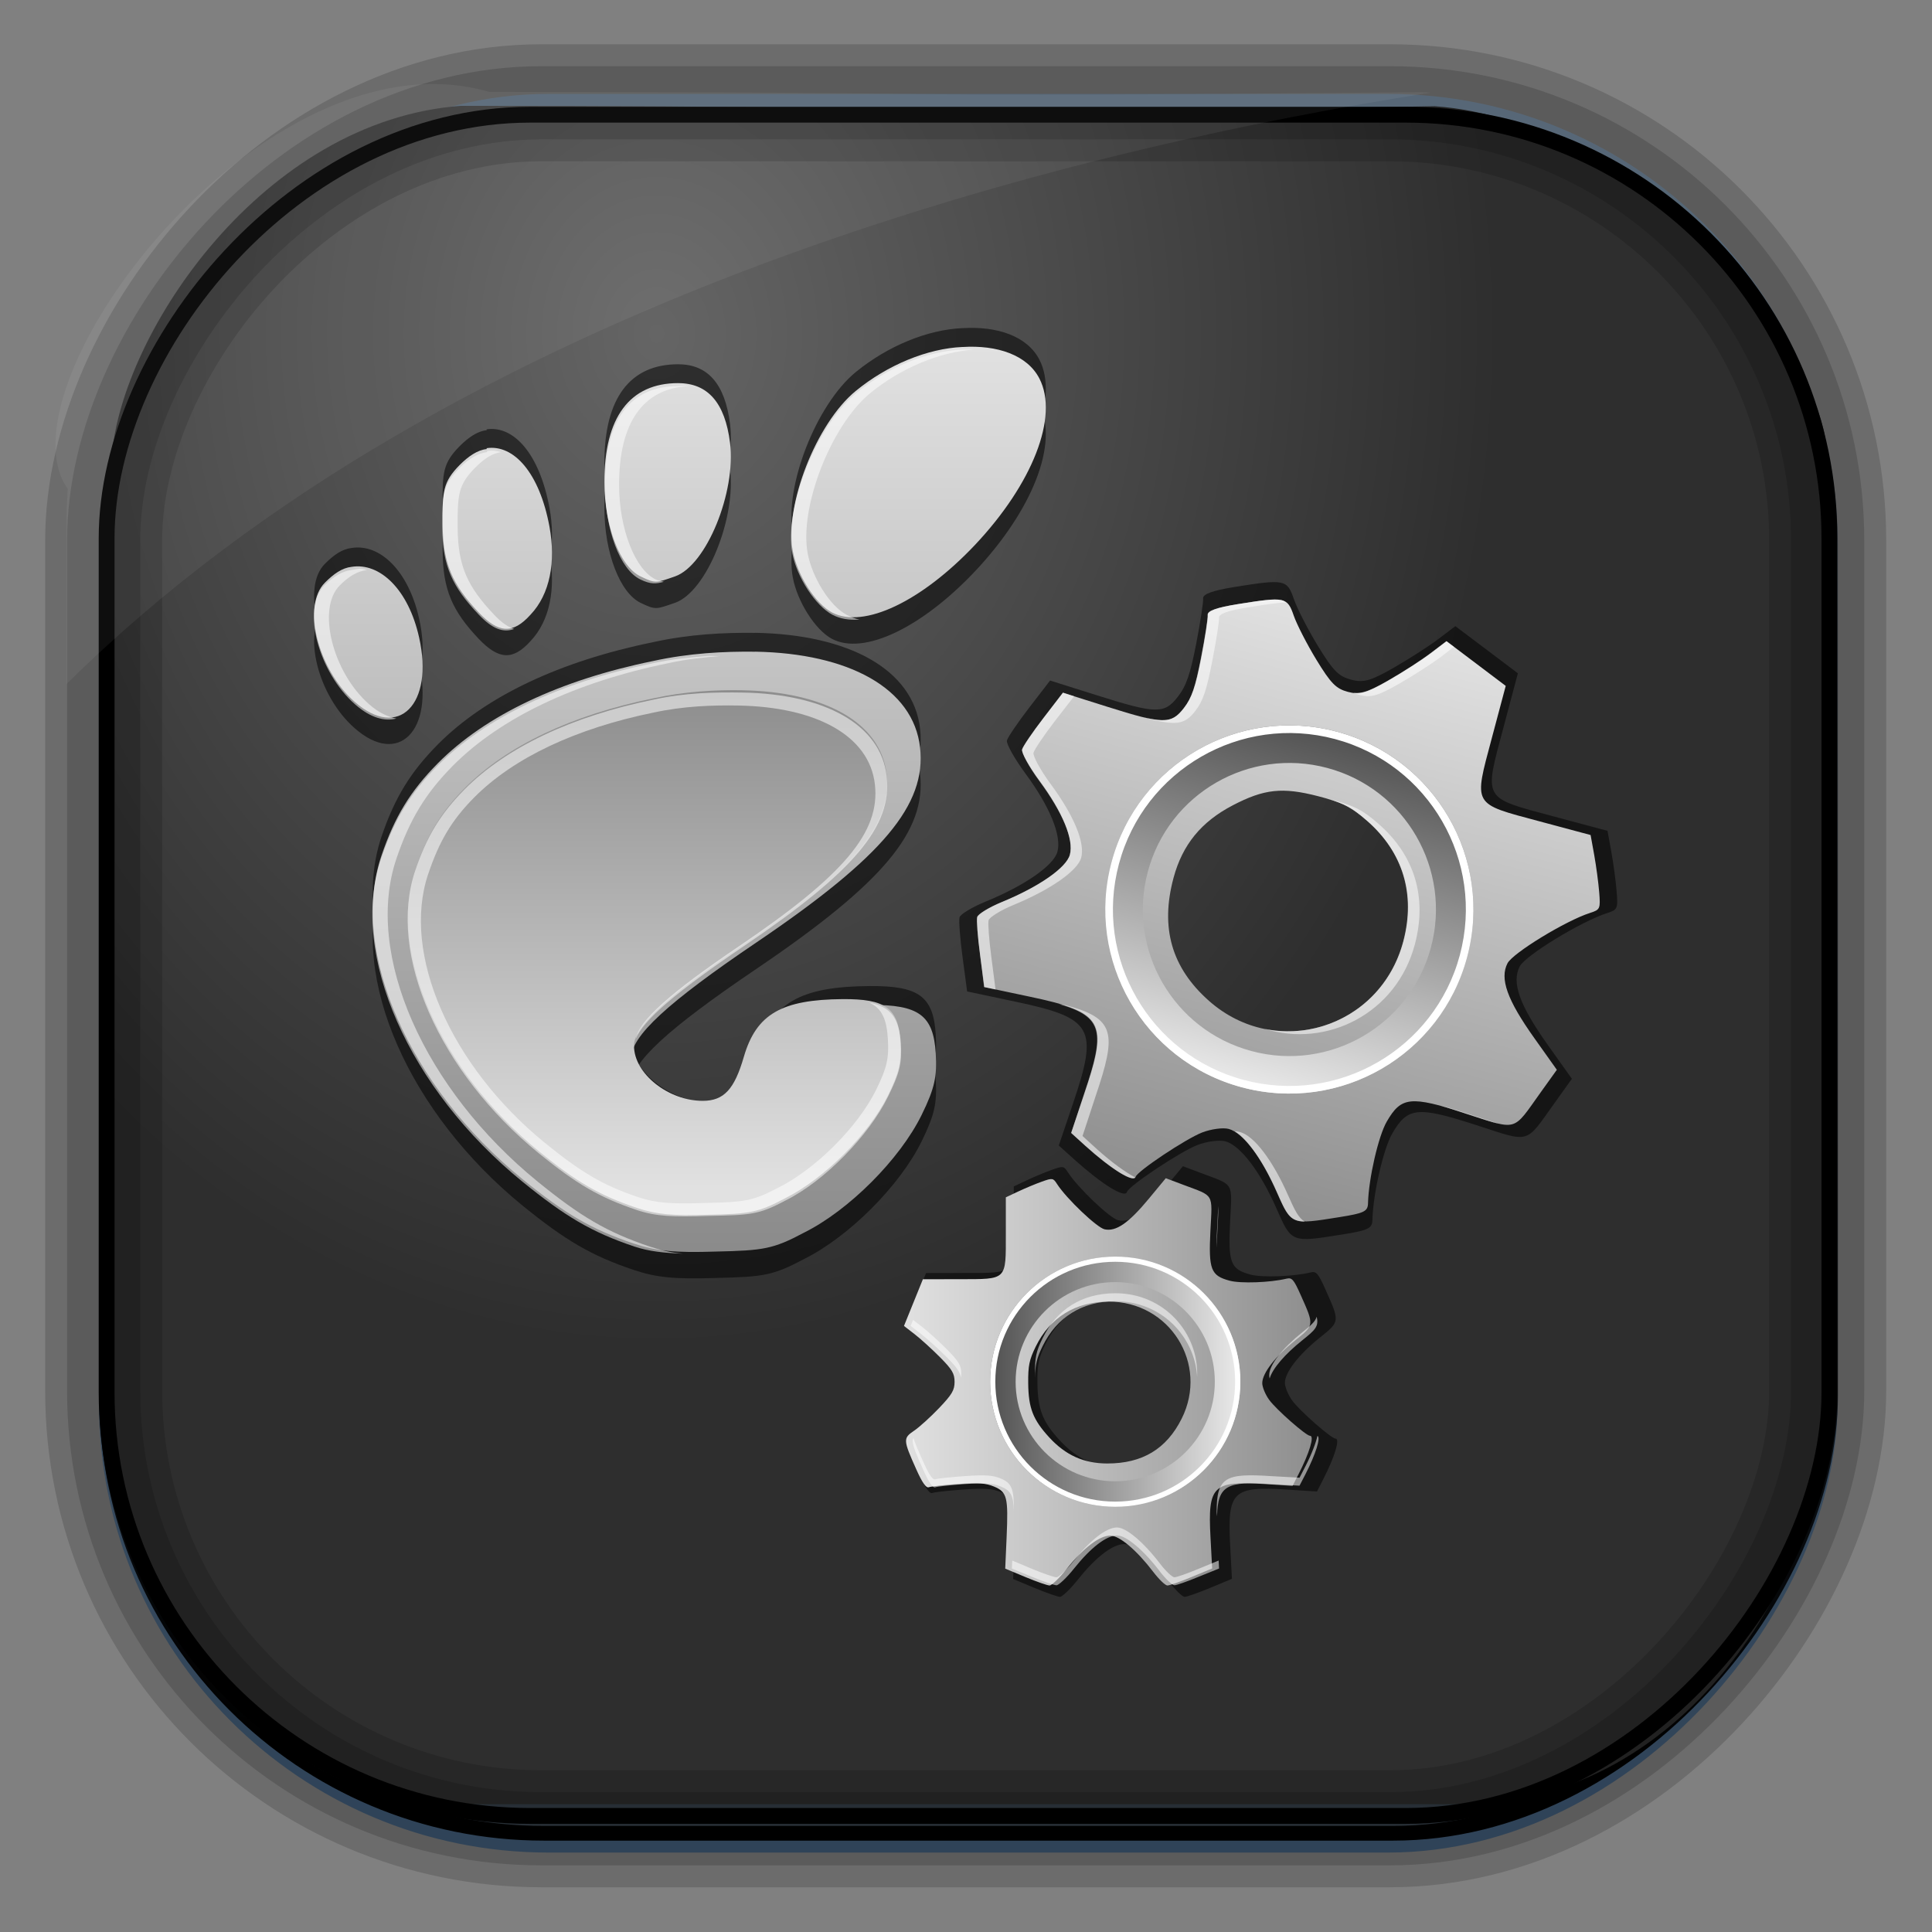 <?xml version="1.0" encoding="UTF-8" standalone="no"?>
<!-- Created with Inkscape (http://www.inkscape.org/) -->
<svg id="svg3449" xmlns:rdf="http://www.w3.org/1999/02/22-rdf-syntax-ns#" xmlns="http://www.w3.org/2000/svg" height="128" width="128" version="1.0" xmlns:cc="http://creativecommons.org/ns#" xmlns:xlink="http://www.w3.org/1999/xlink" xmlns:dc="http://purl.org/dc/elements/1.1/">
 <rect width="100%" height="100%" fill="#808080" stroke="none"/>
 <defs id="defs3451">
  <linearGradient id="linearGradient3514" y2="-9.103" gradientUnits="userSpaceOnUse" x2="66.492" gradientTransform="matrix(.968 0 0 .979 2.179 .166)" y1="-42.638" x1="67.952">
   <stop id="stop4620" style="stop-color:#37414b" offset="0"/>
   <stop id="stop4622" style="stop-color:#37414b;stop-opacity:0" offset="1"/>
  </linearGradient>
  <linearGradient id="linearGradient3516" y2="-11.847" gradientUnits="userSpaceOnUse" x2="58.98" gradientTransform="matrix(.968 0 0 .979 2.179 .166)" y1="-118.55" x1="57.173">
   <stop id="stop4596" offset="0"/>
   <stop id="stop4598" style="stop-opacity:0" offset="1"/>
  </linearGradient>
  <linearGradient id="linearGradient3519" y2="50.369" gradientUnits="userSpaceOnUse" x2="76.558" gradientTransform="matrix(.968 0 0 .979 3.242 -129.19)" y1="13.164" x1="76.558">
   <stop id="stop3392" style="stop-color:#425e7b" offset="0"/>
   <stop id="stop3394" style="stop-color:#7a91a7" offset="1"/>
  </linearGradient>
  <linearGradient id="linearGradient3521" y2="-8.74" gradientUnits="userSpaceOnUse" x2="60.217" gradientTransform="matrix(.968 0 0 .979 2.179 .166)" y1="-123.72" x1="60.395">
   <stop id="stop3392-4-8" style="stop-color:#425e7b" offset="0"/>
   <stop id="stop3394-8-0" style="stop-color:#7a91a7" offset="1"/>
  </linearGradient>
  <radialGradient id="radialGradient3349" gradientUnits="userSpaceOnUse" cy="45.647" cx="42.148" gradientTransform="matrix(.947 0 0 1.139 3.595 -29.89)" r="58.984">
   <stop id="stop2699-5" style="stop-color:#656565" offset="0"/>
   <stop id="stop2701-7" style="stop-color:#2e2e2e" offset="1"/>
  </radialGradient>
  <filter id="filter3174-5" color-interpolation-filters="sRGB">
   <feGaussianBlur id="feGaussianBlur3176-4" stdDeviation="1.71"/>
  </filter>
  <linearGradient id="ButtonShadow-4" x1="45.448" gradientUnits="userSpaceOnUse" y1="92.54" gradientTransform="scale(1.006 .994)" x2="45.448" y2="7.016">
   <stop id="stop3750-3" offset="0"/>
   <stop id="stop3752-57" style="stop-opacity:.588" offset="1"/>
  </linearGradient>
  <filter id="filter3174-0" color-interpolation-filters="sRGB">
   <feGaussianBlur id="feGaussianBlur3176-9" stdDeviation="1.71"/>
  </filter>
  <filter id="filter3174-7" color-interpolation-filters="sRGB">
   <feGaussianBlur id="feGaussianBlur3176-7" stdDeviation="1.71"/>
  </filter>
  <clipPath id="clipPath3613-9">
   <rect id="rect3615-2" style="fill:#fff" rx="6" ry="6" height="84" width="84" y="6" x="6"/>
  </clipPath>
  <linearGradient id="linearGradient3613-3" x1="48" gradientUnits="userSpaceOnUse" y1="20.221" x2="48" y2="138.66">
   <stop id="stop3739-03" style="stop-color:#fff" offset="0"/>
   <stop id="stop3741-5" style="stop-color:#fff;stop-opacity:0" offset="1"/>
  </linearGradient>
  <filter id="filter3794-30" height="1.384" width="1.384" color-interpolation-filters="sRGB" y="-.192" x="-.192">
   <feGaussianBlur id="feGaussianBlur3796-38" stdDeviation="5.28"/>
  </filter>
  <filter id="filter3174-8" color-interpolation-filters="sRGB">
   <feGaussianBlur id="feGaussianBlur3176-3" stdDeviation="1.71"/>
  </filter>
  <clipPath id="clipPath3613-26">
   <rect id="rect3615-4" style="fill:#fff" rx="6" ry="6" height="84" width="84" y="6" x="6"/>
  </clipPath>
  <filter id="filter3794-67" height="1.384" width="1.384" color-interpolation-filters="sRGB" y="-.192" x="-.192">
   <feGaussianBlur id="feGaussianBlur3796-4" stdDeviation="5.28"/>
  </filter>
  <filter id="filter3174-4" color-interpolation-filters="sRGB">
   <feGaussianBlur id="feGaussianBlur3176-0" stdDeviation="1.71"/>
  </filter>
  <linearGradient id="linearGradient3071-8-8" y2="1011.8" xlink:href="#linearGradient873-0" gradientUnits="userSpaceOnUse" y1="1046.1" gradientTransform="matrix(.469 .126 -.126 .469 150.57 541.4)" x2="28.387" x1="28.387"/>
  <linearGradient id="linearGradient873-0">
   <stop id="stop875-8" style="stop-color:#8b8b8b" offset="0"/>
   <stop id="stop877-1" style="stop-color:#e1e1e1" offset="1"/>
  </linearGradient>
  <linearGradient id="linearGradient3073-7" y2="37" xlink:href="#linearGradient886-7" gradientUnits="userSpaceOnUse" y1="16.875" gradientTransform="matrix(.48 .129 -.129 .48 50.725 1018)" x2="-27.5" x1="-27.5"/>
  <linearGradient id="linearGradient886-7">
   <stop id="stop888-1" style="stop-color:#535353" offset="0"/>
   <stop id="stop890-6" style="stop-color:#f0f0f0" offset="1"/>
  </linearGradient>
  <linearGradient id="linearGradient3077-65-1" y2="1011.8" xlink:href="#linearGradient873-0" gradientUnits="userSpaceOnUse" y1="1046.1" x2="28.387" x1="28.387"/>
  <linearGradient id="linearGradient3079-2" y2="37" xlink:href="#linearGradient886-7" gradientUnits="userSpaceOnUse" y1="16.875" gradientTransform="matrix(.947 0 0 .947 53.053 1003.3)" x2="-27.5" x1="-27.5"/>
  <linearGradient id="linearGradient3081-1" y2="1011.8" xlink:href="#linearGradient873-0" gradientUnits="userSpaceOnUse" y1="1035.7" x2="19.256" x1="19.256"/>
  <linearGradient id="linearGradient3083-9-0" y2="1035.4" xlink:href="#linearGradient873-0" gradientUnits="userSpaceOnUse" y1="1019.9" gradientTransform="matrix(.874 0 0 .874 1.979 129.17)" x2="17.537" x1="17.537"/>
  <linearGradient id="linearGradient16559-6" y2="1011.8" xlink:href="#linearGradient873-0" gradientUnits="userSpaceOnUse" x2="28.387" gradientTransform="matrix(1.172 .314 -.314 1.172 521.28 -1202.5)" y1="1046.1" x1="28.387"/>
  <linearGradient id="linearGradient16556-9" y2="37" xlink:href="#linearGradient886-7" gradientUnits="userSpaceOnUse" x2="-27.5" gradientTransform="matrix(1.2 .322 -.322 1.2 271.74 -11.255)" y1="16.875" x1="-27.5"/>
  <linearGradient id="linearGradient16541-9" y2="508.2" xlink:href="#linearGradient886-7" gradientUnits="userSpaceOnUse" x2="417.28" gradientTransform="matrix(1.824 0 0 1.824 -560.83 -954.24)" y1="539.31" x1="417.28"/>
 </defs>
 <rect id="rect892" style="stroke:url(#linearGradient3521);stroke-width:.974;fill:url(#linearGradient3519)" transform="scale(1,-1)" ry="29.296" height="115.54" width="114.22" y="-122.25" x="7.039"/>
 <rect id="rect892-2" style="stroke:url(#linearGradient3516);stroke-width:.974;fill:url(#linearGradient3514)" transform="scale(1,-1)" ry="28.993" height="114.35" width="114.22" y="-121.46" x="7.06"/>
 <path id="rect895" style="fill:url(#radialGradient3349)" d="m30.571 7.01c-13.128 0.936-22.55 15.04-23.173 23.288-0.05 0.974-0.089 1.965-0.089 2.957v58.419c0 15.229 11.191 27.859 22.318 27.859h67.038c15.69 0 24.318-16.445 24.318-25.859v-64.017c-0.21-5.933-12.29-21.682-25.926-22.618-47.846 0.865-20.497-0.026-64.483-0.026z"/>
 <rect id="rect892-2-7-8" style="opacity:.159;stroke:#000;stroke-width:4.845;fill:none" transform="scale(1,-1)" ry="28.993" height="114.35" width="114.22" y="-121.16" x="6.868"/>
 <rect id="rect892-2-7-1" style="opacity:.159;stroke:#000;stroke-width:7.751;fill:none" transform="scale(1,-1)" ry="28.993" height="114.35" width="114.22" y="-121.16" x="6.869"/>
 <rect id="rect892-2-7-2-9" ry="28.067" style="stroke:#000;stroke-width:1.049;fill:none" transform="scale(1,-1)" height="112.71" width="114.14" y="-120.31" x="7.064"/>
 <path id="path1187" style="fill:#fff;fill-opacity:.057" d="m32.415 6.091c-14.891-4.33-32.779 19.454-27.93 26.295-0.043 0.716-0.077 1.444-0.077 2.173v10.76c25.899-25.61 66.753-35.479 90.375-39.179-0.225-0.026-0.46-0.031-0.691-0.031-41.576 0.387-23.653-0.019-61.677-0.019z"/>
 <g id="layer2" style="display:none" transform="translate(137.63 15.959)">
  <rect id="rect3745" style="opacity:.9;filter:url(#filter3174-5);fill:url(#ButtonShadow-4)" rx="6" ry="6" height="85" width="86" y="7" x="5"/>
 </g>
 <g id="layer2-3" style="display:none" transform="translate(146.29 14.997)">
  <rect id="rect3745-4" style="opacity:.9;filter:url(#filter3174-0);fill:url(#ButtonShadow-4)" rx="6" ry="6" height="85" width="86" y="7" x="5"/>
 </g>
 <g id="layer2-4" style="display:none" transform="translate(176.76 -8.736)">
  <rect id="rect3745-7" style="opacity:.9;filter:url(#filter3174-7);fill:url(#ButtonShadow-4)" rx="6" ry="6" height="85" width="86" y="7" x="5"/>
 </g>
 <g id="layer2-2" style="display:none" transform="translate(143.15 5.055)">
  <rect id="rect3745-9" style="opacity:.9;filter:url(#filter3174-8);fill:url(#ButtonShadow-4)" rx="6" ry="6" height="85" width="86" y="7" x="5"/>
 </g>
 <g id="layer5-4" style="display:none" transform="translate(143.15 5.055)">
  <rect id="rect3171-7" style="opacity:.3;filter:url(#filter3794-30);stroke:#fff;stroke-linecap:round;stroke-width:.5;fill:url(#linearGradient3613-3)" clip-path="url(#clipPath3613-9)" rx="12" ry="12" height="66" width="66" y="15" x="15"/>
 </g>
 <g id="layer2-1" style="display:none" transform="translate(160.47 -5.817)">
  <rect id="rect3745-8" style="opacity:.9;filter:url(#filter3174-4);fill:url(#ButtonShadow-4)" rx="6" ry="6" height="85" width="86" y="7" x="5"/>
 </g>
 <g id="layer5-46" style="display:none" transform="translate(160.47 -5.817)">
  <rect id="rect3171-2" style="opacity:.1;filter:url(#filter3794-67);stroke:#fff;stroke-linecap:round;stroke-width:.5;fill:url(#linearGradient3613-3)" clip-path="url(#clipPath3613-26)" rx="12" ry="12" height="66" width="66" y="15" x="15"/>
 </g>
 <g id="layer2-8" style="display:none" transform="matrix(2.625 0 0 2.625 176.3 -70.784)">
  <rect id="rect4898" style="fill:#333;display:inline" height="22" width="22" y="0" x="0"/>
 </g>
 <g id="layer3" style="display:none" transform="matrix(2.625 0 0 2.625 176.3 -70.784)">
  <rect id="rect4126" style="fill:#efebe7" height="22" width="22" y="0" x="0"/>
 </g>
 <g id="g3036" transform="matrix(2.499 0 0 2.499 4.002 -2505.5)">
  <path id="path980" style="fill-opacity:.537" d="m28.278 1034.2c0.042-0.156 1.405-1.064 1.864-1.242 0.25-0.097 0.584-0.141 0.743-0.099 0.394 0.106 0.924 0.801 1.351 1.772 0.406 0.923 0.388 0.916 1.756 0.697 0.686-0.11 0.787-0.159 0.792-0.39 0.017-0.689 0.291-1.88 0.525-2.285 0.405-0.7 0.666-0.727 2.204-0.231 1.485 0.479 1.305 0.529 2.108-0.59l0.451-0.63-0.634-0.891c-0.757-1.066-0.971-1.661-0.748-2.091 0.149-0.288 1.631-1.192 2.309-1.409 0.285-0.091 0.296-0.115 0.259-0.579-0.021-0.266-0.084-0.736-0.14-1.044l-0.101-0.56-1.431-0.383c-1.893-0.507-1.844-0.421-1.333-2.339l0.387-1.455-0.829-0.625-0.829-0.625-0.446 0.339c-0.245 0.186-0.778 0.529-1.185 0.762-0.616 0.353-0.805 0.406-1.136 0.317-0.331-0.089-0.477-0.237-0.878-0.896-0.265-0.434-0.551-0.992-0.635-1.238-0.179-0.521-0.244-0.535-1.563-0.324-0.592 0.095-0.856 0.191-0.844 0.306 0.01 0.092-0.073 0.634-0.184 1.204-0.158 0.81-0.263 1.115-0.484 1.4-0.359 0.464-0.576 0.46-2.15-0.037l-1.239-0.391-0.551 0.716c-0.303 0.394-0.57 0.786-0.593 0.872-0.023 0.086 0.199 0.482 0.492 0.88 0.647 0.877 0.961 1.644 0.847 2.07-0.097 0.364-0.863 0.896-1.904 1.323-0.359 0.147-0.67 0.336-0.692 0.418-0.022 0.083 0.014 0.559 0.081 1.057l0.121 0.907 1.272 0.269c2.066 0.436 2.214 0.697 1.536 2.699l-0.378 1.116 0.403 0.363c0.739 0.667 1.356 1.048 1.404 0.868zm2.051-4.928c-1.046-0.927-1.367-2.045-0.99-3.443 0.25-0.927 0.773-1.569 1.656-2.029 0.882-0.46 1.391-0.516 2.387-0.259 0.695 0.179 0.919 0.291 1.375 0.69 1.008 0.881 1.362 2.057 1.016 3.373-0.644 2.446-3.558 3.34-5.443 1.669z"/>
  <path id="path984" d="m28.507 1033.8c0.04-0.148 1.33-1.008 1.765-1.176 0.237-0.091 0.553-0.134 0.703-0.093 0.373 0.1 0.875 0.758 1.279 1.677 0.384 0.874 0.368 0.868 1.663 0.66 0.65-0.104 0.745-0.151 0.75-0.369 0.016-0.652 0.275-1.78 0.497-2.163 0.383-0.662 0.631-0.688 2.087-0.218 1.406 0.454 1.236 0.501 1.995-0.559l0.427-0.596-0.6-0.844c-0.717-1.009-0.919-1.573-0.708-1.98 0.141-0.272 1.544-1.129 2.186-1.334 0.27-0.086 0.28-0.109 0.245-0.548-0.02-0.252-0.08-0.697-0.132-0.988l-0.096-0.53-1.355-0.363c-1.792-0.48-1.746-0.398-1.262-2.214l0.367-1.377-0.784-0.592-0.784-0.592-0.422 0.321c-0.232 0.176-0.737 0.501-1.122 0.721-0.584 0.334-0.762 0.384-1.075 0.3-0.313-0.084-0.451-0.225-0.831-0.848-0.251-0.411-0.521-0.939-0.602-1.172-0.17-0.494-0.231-0.506-1.48-0.306-0.56 0.09-0.81 0.18-0.799 0.29 0.009 0.088-0.069 0.6-0.174 1.14-0.149 0.767-0.249 1.056-0.458 1.325-0.34 0.439-0.545 0.435-2.036-0.035l-1.173-0.37-0.522 0.677c-0.287 0.373-0.54 0.744-0.561 0.825-0.022 0.081 0.188 0.456 0.466 0.833 0.613 0.83 0.91 1.556 0.802 1.96-0.092 0.344-0.817 0.848-1.802 1.253-0.34 0.14-0.635 0.318-0.656 0.396-0.021 0.078 0.013 0.529 0.076 1.001l0.115 0.858 1.204 0.255c1.956 0.413 2.096 0.66 1.454 2.555l-0.358 1.056 0.381 0.344c0.7 0.631 1.284 0.992 1.329 0.821zm1.942-4.666c-0.99-0.877-1.294-1.936-0.938-3.26 0.236-0.877 0.732-1.485 1.567-1.921 0.835-0.436 1.317-0.488 2.26-0.245 0.658 0.17 0.87 0.276 1.302 0.653 0.954 0.834 1.289 1.948 0.962 3.193-0.61 2.316-3.368 3.162-5.153 1.58z" style="fill:url(#linearGradient3071-8-8)"/>
  <path id="path986" style="color:#000000;fill:url(#linearGradient3073-7)" d="m33.845 1022c-2.603-0.698-5.279 0.847-5.976 3.45-0.697 2.603 0.847 5.279 3.45 5.976 2.603 0.698 5.279-0.847 5.976-3.45 0.697-2.603-0.847-5.279-3.45-5.976zm-0.257 0.961c2.072 0.555 3.302 2.686 2.747 4.758-0.555 2.072-2.686 3.303-4.758 2.747-2.072-0.555-3.302-2.686-2.747-4.758 0.555-2.072 2.686-3.302 4.758-2.747z"/>
  <path id="path988" style="color:#000000;fill:#fff" d="m33.845 1022c-2.603-0.698-5.279 0.847-5.976 3.45-0.697 2.603 0.847 5.279 3.45 5.976 2.603 0.698 5.279-0.847 5.976-3.45 0.697-2.603-0.847-5.279-3.45-5.976zm-0.052 0.195c2.495 0.669 3.976 3.233 3.308 5.729-0.669 2.495-3.233 3.976-5.729 3.308s-3.976-3.233-3.308-5.729c0.669-2.495 3.233-3.976 5.729-3.308z"/>
  <path id="path990" style="fill:#fff;fill-opacity:.537" d="m36.743 1019.6-0.424 0.321c-0.232 0.176-0.724 0.496-1.109 0.716-0.479 0.274-0.693 0.357-0.925 0.331 0.047 0.021 0.09 0.04 0.146 0.055 0.313 0.084 0.496 0.028 1.079-0.306 0.385-0.221 0.877-0.54 1.109-0.716l0.325-0.251-0.201-0.151zm-4.373-1.091c-0.193-0.04-0.531 0.01-1.155 0.109-0.56 0.09-0.812 0.175-0.8 0.284 0.009 0.088-0.073 0.604-0.178 1.143-0.149 0.767-0.243 1.057-0.452 1.327-0.245 0.316-0.428 0.398-1.063 0.246 0.86 0.241 1.087 0.191 1.364-0.166 0.209-0.269 0.303-0.56 0.452-1.327 0.105-0.54 0.187-1.056 0.178-1.143-0.011-0.109 0.24-0.195 0.8-0.284 0.468-0.075 0.779-0.122 0.982-0.123-0.037-0.027-0.071-0.054-0.127-0.066zm-5.79 2.455-0.52 0.681c-0.287 0.373-0.539 0.75-0.561 0.831-0.022 0.081 0.175 0.453 0.453 0.829 0.613 0.83 0.92 1.552 0.811 1.955-0.092 0.344-0.815 0.851-1.8 1.255-0.34 0.14-0.634 0.325-0.655 0.404-0.021 0.078 0.011 0.513 0.074 0.985l0.106 0.865 0.304 0.065-0.11-0.85c-0.063-0.472-0.095-0.907-0.074-0.985 0.021-0.078 0.316-0.264 0.655-0.404 0.985-0.405 1.708-0.911 1.8-1.255 0.108-0.403-0.199-1.125-0.811-1.955-0.278-0.377-0.475-0.748-0.453-0.829 0.022-0.081 0.274-0.459 0.561-0.831l0.516-0.666-0.296-0.096zm6.957 2.797c0.498 0.141 0.728 0.27 1.109 0.603 0.954 0.834 1.292 1.941 0.964 3.186-0.457 1.737-2.123 2.649-3.68 2.328 1.637 0.511 3.494-0.399 3.981-2.248 0.328-1.246-0.01-2.352-0.964-3.186-0.432-0.377-0.647-0.486-1.304-0.655-0.039-0.01-0.068-0.018-0.105-0.028zm-6.893 5.489c-0.049-0.013-0.117-0.017-0.169-0.029 1.185 0.341 1.213 0.757 0.673 2.352l-0.35 1.065 0.375 0.342c0.666 0.601 1.228 0.951 1.32 0.836-0.246-0.131-0.61-0.386-1.02-0.756l-0.375-0.342 0.35-1.065c0.561-1.659 0.524-2.054-0.804-2.404zm9.952 2.667c0.196 0.052 0.381 0.119 0.652 0.207 0.428 0.138 0.701 0.232 0.908 0.275-0.17-0.052-0.34-0.109-0.607-0.195-0.407-0.131-0.705-0.237-0.953-0.287zm-5.319 0.698c-0.037-0.01-0.084-0.023-0.139-0.021 0.349 0.212 0.761 0.821 1.111 1.617 0.253 0.575 0.348 0.771 0.741 0.778-0.167-0.099-0.267-0.303-0.441-0.697-0.404-0.919-0.899-1.576-1.272-1.677z"/>
  <g id="g998" transform="matrix(0 -.357 .357 0 -339.17 1047.8)">
   <g id="g1000" style="fill-opacity:.537" transform="matrix(.977 0 0 .977 .564 24.167)">
    <path id="path1002" d="m19.665 1044.6c0-0.316 2.108-2.713 2.884-3.279 0.422-0.308 1.029-0.56 1.349-0.56 0.796 0 2.145 1.041 3.439 2.655 1.23 1.534 1.194 1.53 3.66 0.427 1.237-0.553 1.401-0.697 1.296-1.133-0.315-1.306-0.401-3.688-0.164-4.567 0.41-1.522 0.888-1.705 4.035-1.547 3.038 0.153 2.725 0.338 3.671-2.175l0.532-1.413-1.643-1.359c-1.964-1.625-2.666-2.639-2.464-3.56 0.136-0.617 2.47-3.068 3.637-3.818 0.491-0.316 0.499-0.366 0.196-1.22-0.174-0.49-0.53-1.343-0.79-1.895l-0.473-1.004h-2.888c-3.82 0-3.685 0.138-3.691-3.731l-0.005-2.935-1.876-0.76-1.876-0.76-0.669 0.863c-0.368 0.475-1.199 1.389-1.847 2.033-0.983 0.976-1.311 1.17-1.979 1.17-0.668 0-1.017-0.206-2.106-1.244-0.717-0.684-1.537-1.589-1.822-2.011-0.601-0.891-0.729-0.884-3.107 0.179-1.066 0.477-1.516 0.791-1.435 1.002 0.065 0.169 0.182 1.231 0.261 2.361 0.112 1.606 0.067 2.233-0.204 2.881-0.442 1.054-0.853 1.157-4.068 1.015l-2.53-0.112-0.677 1.626c-0.372 0.894-0.677 1.767-0.677 1.94 0 0.173 0.617 0.807 1.371 1.408 1.662 1.325 2.639 2.611 2.639 3.471 0 0.734-1.173 2.123-2.918 3.453-0.601 0.459-1.093 0.97-1.093 1.137 0 0.167 0.308 1.045 0.685 1.95l0.685 1.647 2.53-0.135c4.111-0.221 4.521 0.195 4.255 4.307l-0.148 2.292 0.941 0.48c1.728 0.883 3.082 1.289 3.082 0.925zm1.377-10.316c-2.437-1.218-3.607-3.161-3.603-5.985 0.003-1.871 0.665-3.344 2.094-4.656 1.429-1.312 2.36-1.673 4.365-1.693 1.398-0.013 1.877 0.085 2.937 0.605 2.343 1.15 3.603 3.187 3.615 5.84 0.022 4.932-5.014 8.085-9.408 5.889z" style="fill-opacity:.537"/>
   </g>
   <g id="g1004" style="fill:url(#linearGradient3077-65-1)" transform="matrix(.924 0 0 .924 1.812 77.645)">
    <path id="path1006" style="fill:url(#linearGradient3077-65-1)" d="m19.665 1044.6c0-0.316 2.108-2.713 2.884-3.279 0.422-0.308 1.029-0.56 1.349-0.56 0.796 0 2.145 1.041 3.439 2.655 1.23 1.534 1.194 1.53 3.66 0.427 1.237-0.553 1.401-0.697 1.296-1.133-0.315-1.306-0.401-3.688-0.164-4.567 0.41-1.522 0.888-1.705 4.035-1.547 3.038 0.153 2.725 0.338 3.671-2.175l0.532-1.413-1.643-1.359c-1.964-1.625-2.666-2.639-2.464-3.56 0.136-0.617 2.47-3.068 3.637-3.818 0.491-0.316 0.499-0.366 0.196-1.22-0.174-0.49-0.53-1.343-0.79-1.895l-0.473-1.004h-2.888c-3.82 0-3.685 0.138-3.691-3.731l-0.005-2.935-1.876-0.76-1.876-0.76-0.669 0.863c-0.368 0.475-1.199 1.389-1.847 2.033-0.983 0.976-1.311 1.17-1.979 1.17-0.668 0-1.017-0.206-2.106-1.244-0.717-0.684-1.537-1.589-1.822-2.011-0.601-0.891-0.729-0.884-3.107 0.179-1.066 0.477-1.516 0.791-1.435 1.002 0.065 0.169 0.182 1.231 0.261 2.361 0.112 1.606 0.067 2.233-0.204 2.881-0.442 1.054-0.853 1.157-4.068 1.015l-2.53-0.112-0.677 1.626c-0.372 0.894-0.677 1.767-0.677 1.94 0 0.173 0.617 0.807 1.371 1.408 1.662 1.325 2.639 2.611 2.639 3.471 0 0.734-1.173 2.123-2.918 3.453-0.601 0.459-1.093 0.97-1.093 1.137 0 0.167 0.308 1.045 0.685 1.95l0.685 1.647 2.53-0.135c4.111-0.221 4.521 0.195 4.255 4.307l-0.148 2.292 0.941 0.48c1.728 0.883 3.082 1.289 3.082 0.925zm1.377-10.316c-2.437-1.218-3.607-3.161-3.603-5.985 0.003-1.871 0.665-3.344 2.094-4.656 1.429-1.312 2.36-1.673 4.365-1.693 1.398-0.013 1.877 0.085 2.937 0.605 2.343 1.15 3.603 3.187 3.615 5.84 0.022 4.932-5.014 8.085-9.408 5.889z"/>
   </g>
   <path id="path1008" style="color:#000000;fill:url(#linearGradient3079-2)" d="m24 1019.1c-5.131 0-9.29 4.159-9.29 9.29s4.159 9.29 9.29 9.29 9.29-4.159 9.29-9.29-4.159-9.29-9.29-9.29zm0 1.893c4.085 0 7.396 3.312 7.396 7.396s-3.312 7.396-7.396 7.396-7.396-3.312-7.396-7.396 3.312-7.396 7.396-7.396z"/>
   <path id="path1010" style="color:#000000;fill:#fff" d="m24 1019.1c-5.131 0-9.29 4.159-9.29 9.29s4.159 9.29 9.29 9.29 9.29-4.159 9.29-9.29-4.159-9.29-9.29-9.29zm0 0.385c4.918 0 8.905 3.987 8.905 8.905s-3.987 8.905-8.905 8.905-8.905-3.987-8.905-8.905 3.987-8.905 8.905-8.905z"/>
   <path id="path1012" style="fill:#fff;fill-opacity:.537" d="m28.142 1013.2-0.621 0.799c-0.34 0.439-1.087 1.269-1.686 1.864-0.746 0.741-1.099 0.998-1.538 1.065 0.097 0.016 0.185 0.03 0.296 0.03 0.618 0 0.926-0.193 1.834-1.095 0.599-0.595 1.346-1.425 1.686-1.864l0.473-0.621-0.444-0.178zm-8.58 0.148c-0.374 0.022-0.972 0.278-2.071 0.769-0.986 0.441-1.406 0.722-1.331 0.917 0.06 0.157 0.164 1.145 0.237 2.189 0.103 1.484 0.074 2.064-0.178 2.663-0.295 0.702-0.59 0.943-1.834 0.976 1.7 0.019 2.094-0.184 2.426-0.976 0.251-0.598 0.281-1.178 0.178-2.663-0.073-1.044-0.177-2.033-0.237-2.189-0.075-0.195 0.346-0.476 1.331-0.917 0.824-0.368 1.373-0.608 1.746-0.71-0.082-0.032-0.157-0.065-0.266-0.059zm-9.438 7.367-0.621 1.509c-0.344 0.827-0.621 1.645-0.621 1.805 0 0.16 0.546 0.746 1.243 1.302 1.536 1.225 2.456 2.4 2.456 3.195 0 0.679-1.08 1.966-2.692 3.195-0.556 0.424-1.006 0.91-1.006 1.065 0 0.154 0.273 0.938 0.621 1.775l0.621 1.538 0.592-0.03-0.621-1.509c-0.349-0.837-0.621-1.621-0.621-1.775 0-0.155 0.45-0.641 1.006-1.065 1.612-1.23 2.692-2.517 2.692-3.195 0-0.795-0.919-1.97-2.456-3.195-0.697-0.556-1.243-1.141-1.243-1.302 0-0.16 0.277-0.978 0.621-1.805l0.621-1.479-0.592-0.03zm14.172 1.716c0.985 0.014 1.471 0.137 2.337 0.562 2.166 1.063 3.332 2.932 3.343 5.385 0.015 3.42-2.599 5.918-5.621 6.095 3.262 0.134 6.229-2.456 6.213-6.095-0.011-2.453-1.177-4.321-3.343-5.385-0.979-0.481-1.429-0.575-2.722-0.562-0.077 0.001-0.134 0-0.207 0zm-9.97 13.491c-0.096 0-0.223 0.027-0.325 0.03 2.347 0.044 2.603 0.794 2.396 3.994l-0.118 2.13 0.858 0.444c1.521 0.777 2.728 1.143 2.84 0.888-0.516-0.121-1.311-0.409-2.248-0.888l-0.858-0.444 0.118-2.13c0.215-3.327-0.048-4.035-2.663-4.024zm19.615 0c0.387-0.001 0.759 0.032 1.302 0.059 0.855 0.043 1.404 0.082 1.805 0.059-0.339-0.012-0.68-0.032-1.213-0.059-0.813-0.041-1.413-0.088-1.893-0.059zm-9.438 3.905c-0.074 0-0.166 0-0.266 0.03 0.747 0.217 1.805 1.135 2.84 2.426 0.748 0.933 1.02 1.247 1.746 1.065-0.356-0.099-0.641-0.426-1.154-1.065-1.196-1.492-2.43-2.456-3.166-2.456z"/>
  </g>
  <path id="path4116" style="fill-opacity:.537" d="m23.914 1011.3c-0.922 0.041-1.979 0.47-2.831 1.168-1.044 0.858-1.893 3.031-1.665 4.247 0.117 0.625 0.589 1.387 1.041 1.625 0.841 0.44 2.374-0.296 3.788-1.792 1.527-1.621 2.229-3.404 1.707-4.413-0.321-0.622-1.118-0.893-2.04-0.834zm-7.535 0.958c-1.283 0-1.962 0.905-1.957 2.627 0.002 1.177 0.417 2.236 0.958 2.497 0.402 0.195 0.412 0.174 0.916 0 0.835-0.295 1.62-2.24 1.457-3.541-0.133-1.064-0.591-1.583-1.374-1.582zm-5.079 1.749c-0.24 0.023-0.481 0.19-0.708 0.415-0.457 0.462-0.464 0.71-0.458 1.582 0.004 1.032 0.258 1.597 0.958 2.336 0.523 0.547 0.9 0.583 1.374 0.055 0.513-0.542 0.672-1.396 0.5-2.331-0.264-1.427-0.945-2.186-1.665-2.081zm-3.58 3.122c-0.249 0.027-0.474 0.185-0.708 0.42-0.615 0.612-0.185 2.306 0.791 3.159 1.165 1.025 2.105 0.058 1.707-1.706-0.283-1.275-1.043-1.994-1.79-1.873zm10.699 2.25c-0.825-0.01-1.749 0.036-2.706 0.247-2.466 0.503-4.438 1.434-5.703 2.707-0.729 0.737-1.145 1.413-1.499 2.454-0.855 2.532 0.729 6.122 3.747 8.581 1.125 0.913 1.811 1.322 2.956 1.706 0.594 0.197 1.065 0.243 2.165 0.208 1.261-0.028 1.518-0.066 2.331-0.499 1.192-0.591 2.544-1.946 3.122-3.122 0.353-0.718 0.409-1.026 0.375-1.626-0.06-1.026-0.456-1.3-1.748-1.292-1.844 0.011-2.619 0.449-2.997 1.75-0.286 0.985-0.602 1.334-1.249 1.334-1.025 0-2.082-0.814-2.082-1.668 0-0.588 0.953-1.47 3.33-3.078 3.349-2.269 4.501-3.644 4.33-5.162-0.177-1.574-1.897-2.497-4.371-2.541z"/>
  <path id="path4123" d="m23.914 1012.5c-0.922 0.041-1.979 0.47-2.831 1.168-1.044 0.858-1.893 3.031-1.665 4.247 0.117 0.625 0.589 1.387 1.041 1.625 0.841 0.44 2.374-0.296 3.788-1.792 1.527-1.621 2.229-3.404 1.707-4.413-0.321-0.622-1.118-0.893-2.04-0.834zm-7.535 0.958c-1.283 0-1.962 0.905-1.957 2.627 0.002 1.177 0.417 2.236 0.958 2.497 0.402 0.195 0.412 0.174 0.916 0 0.835-0.295 1.62-2.24 1.457-3.541-0.133-1.064-0.591-1.583-1.374-1.582zm-5.079 1.749c-0.24 0.023-0.481 0.19-0.708 0.415-0.457 0.462-0.464 0.71-0.458 1.582 0.004 1.032 0.258 1.597 0.958 2.336 0.523 0.547 0.9 0.583 1.374 0.055 0.513-0.542 0.672-1.396 0.5-2.331-0.264-1.427-0.945-2.186-1.665-2.081zm-3.58 3.122c-0.249 0.027-0.474 0.185-0.708 0.42-0.615 0.612-0.185 2.306 0.791 3.159 1.165 1.025 2.105 0.058 1.707-1.706-0.283-1.275-1.043-1.994-1.79-1.873zm10.699 2.25c-0.825-0.01-1.749 0.036-2.706 0.247-2.466 0.503-4.438 1.434-5.703 2.707-0.729 0.737-1.145 1.413-1.499 2.454-0.855 2.532 0.729 6.122 3.747 8.581 1.125 0.913 1.811 1.322 2.956 1.706 0.594 0.197 1.065 0.243 2.165 0.208 1.261-0.028 1.518-0.066 2.331-0.499 1.192-0.591 2.544-1.946 3.122-3.122 0.353-0.718 0.409-1.026 0.375-1.626-0.06-1.026-0.456-1.3-1.748-1.292-1.844 0.011-2.619 0.449-2.997 1.75-0.286 0.985-0.602 1.334-1.249 1.334-1.025 0-2.082-0.814-2.082-1.668 0-0.588 0.953-1.47 3.33-3.078 3.349-2.269 4.501-3.644 4.33-5.162-0.177-1.574-1.897-2.497-4.371-2.541z" style="fill-opacity:.537"/>
  <path id="path4909" style="fill:url(#linearGradient3081-1)" d="m23.914 1011.8c-0.922 0.041-1.979 0.47-2.831 1.168-1.044 0.858-1.893 3.031-1.665 4.247 0.117 0.625 0.589 1.387 1.041 1.625 0.841 0.44 2.374-0.296 3.788-1.792 1.527-1.621 2.229-3.404 1.707-4.413-0.321-0.622-1.118-0.893-2.04-0.834zm-7.535 0.958c-1.283 0-1.962 0.905-1.957 2.627 0.002 1.177 0.417 2.236 0.958 2.497 0.402 0.195 0.412 0.174 0.916 0 0.835-0.295 1.62-2.24 1.457-3.541-0.133-1.064-0.591-1.583-1.374-1.582zm-5.079 1.749c-0.24 0.023-0.481 0.19-0.708 0.415-0.457 0.462-0.464 0.71-0.458 1.582 0.004 1.032 0.258 1.597 0.958 2.336 0.523 0.547 0.9 0.583 1.374 0.055 0.513-0.542 0.672-1.396 0.5-2.331-0.264-1.427-0.945-2.186-1.665-2.081zm-3.58 3.122c-0.249 0.027-0.474 0.185-0.708 0.42-0.615 0.612-0.185 2.306 0.791 3.159 1.165 1.025 2.105 0.058 1.707-1.706-0.283-1.275-1.043-1.994-1.79-1.873zm10.699 2.25c-0.825-0.01-1.749 0.036-2.706 0.247-2.466 0.503-4.438 1.434-5.703 2.707-0.729 0.737-1.145 1.413-1.499 2.454-0.855 2.532 0.729 6.122 3.747 8.581 1.125 0.913 1.811 1.322 2.956 1.706 0.594 0.197 1.065 0.243 2.165 0.208 1.261-0.028 1.518-0.066 2.331-0.499 1.192-0.591 2.544-1.946 3.122-3.122 0.353-0.718 0.409-1.026 0.375-1.626-0.06-1.026-0.456-1.3-1.748-1.292-1.844 0.011-2.619 0.449-2.997 1.75-0.286 0.985-0.602 1.334-1.249 1.334-1.025 0-2.082-0.814-2.082-1.668 0-0.588 0.953-1.47 3.33-3.078 3.349-2.269 4.501-3.644 4.33-5.162-0.177-1.574-1.897-2.497-4.371-2.541z"/>
  <path id="path4118" d="m23.906 7.469c-0.922 0.041-1.96 0.458-2.812 1.156-1.044 0.858-1.915 3.035-1.688 4.25 0.117 0.625 0.611 1.387 1.062 1.625 0.202 0.106 0.448 0.149 0.719 0.125-0.125-0.019-0.239-0.07-0.344-0.125-0.452-0.238-0.914-1-1.031-1.625-0.227-1.215 0.612-3.392 1.656-4.25 0.825-0.676 1.849-1.093 2.75-1.156-0.105-0.002-0.203-0.007-0.312 0zm-7.531 0.969c-1.283 0-1.942 0.904-1.938 2.625 0.002 1.177 0.397 2.239 0.938 2.5 0.282 0.137 0.422 0.117 0.625 0.062-0.058-0.023-0.133-0.021-0.219-0.062-0.54-0.261-0.966-1.323-0.969-2.5-0.005-1.664 0.642-2.567 1.844-2.625-0.088-0.016-0.183-0-0.281 0zm-5.062 1.719v0.031c-0.24 0.023-0.492 0.181-0.719 0.406-0.457 0.462-0.474 0.722-0.469 1.594 0.004 1.032 0.27 1.574 0.969 2.312 0.353 0.369 0.643 0.487 0.938 0.375-0.172-0.055-0.33-0.163-0.531-0.374-0.699-0.738-0.964-1.281-0.969-2.312-0.005-0.873 0.012-1.132 0.469-1.594 0.227-0.225 0.447-0.383 0.688-0.406-0.13-0.04-0.24-0.051-0.375-0.031zm-3.312 3.125c-0.093-0.01-0.188 0.016-0.281 0.031-0.249 0.028-0.485 0.172-0.719 0.407-0.615 0.611-0.163 2.303 0.812 3.156 0.41 0.361 0.788 0.456 1.094 0.375-0.222-0.046-0.464-0.151-0.719-0.375-0.976-0.853-1.396-2.545-0.781-3.156 0.234-0.235 0.47-0.379 0.719-0.407-0.04-0.009-0.085-0.026-0.125-0.031zm9.125 2.312c-0.454 0.037-0.928 0.082-1.406 0.188-2.466 0.502-4.454 1.445-5.719 2.718-0.729 0.737-1.147 1.428-1.5 2.469-0.855 2.532 0.732 6.104 3.75 8.562 1.125 0.913 1.824 1.335 2.969 1.719 0.391 0.129 0.782 0.169 1.281 0.188-0.329-0.032-0.578-0.089-0.875-0.188-1.145-0.384-1.844-0.805-2.969-1.719-3.018-2.458-4.605-6.03-3.75-8.562 0.353-1.041 0.771-1.732 1.5-2.469 1.265-1.273 3.253-2.216 5.719-2.719 0.479-0.106 0.921-0.151 1.375-0.188-0.13 0.006-0.242-0.011-0.375 0zm4.344 9.312c-1.844 0.011-2.621 0.449-3 1.75-0.264 0.908-0.575 1.261-1.125 1.312 0.086 0.011 0.164 0.031 0.25 0.031 0.647 0 0.964-0.359 1.25-1.344 0.362-1.244 1.105-1.703 2.781-1.75-0.058-0.001-0.095-0-0.156 0z" style="fill:#fff;fill-opacity:.537" transform="translate(0 1004.4)"/>
  <path id="path4125" d="m18.083 1020.9c-0.721-0.012-1.529 0.031-2.366 0.216-2.156 0.44-3.881 1.254-4.987 2.367-0.637 0.644-1.002 1.236-1.31 2.146-0.748 2.214 0.637 5.353 3.276 7.503 0.983 0.799 1.583 1.156 2.584 1.492 0.519 0.172 0.931 0.213 1.893 0.182 1.103-0.023 1.327-0.058 2.038-0.436 1.042-0.517 2.224-1.702 2.73-2.73 0.309-0.627 0.358-0.897 0.328-1.421-0.052-0.898-0.399-1.137-1.529-1.13-1.613 0.012-2.29 0.392-2.621 1.53-0.25 0.861-0.527 1.167-1.092 1.167-0.896 0-1.82-0.712-1.82-1.459 0-0.514 0.833-1.285 2.912-2.691 2.928-1.984 3.935-3.186 3.785-4.513-0.155-1.376-1.659-2.183-3.822-2.222z" style="fill:url(#linearGradient3083-9-0)"/>
  <path id="path4139" d="m18.094 16.562c-0.721-0.012-1.538 0.002-2.375 0.188-2.156 0.44-3.894 1.262-5 2.375-0.637 0.644-1.004 1.246-1.312 2.156-0.748 2.214 0.642 5.351 3.281 7.5 0.983 0.799 1.593 1.165 2.594 1.5 0.519 0.172 0.944 0.187 1.906 0.156 1.103-0.023 1.32-0.028 2.031-0.406 1.042-0.517 2.213-1.722 2.719-2.75 0.309-0.627 0.374-0.882 0.344-1.406-0.039-0.673-0.267-0.987-0.844-1.094 0.342 0.144 0.47 0.45 0.5 0.969 0.029 0.499-0.019 0.748-0.312 1.344-0.48 0.976-1.604 2.103-2.594 2.594-0.676 0.357-0.89 0.383-1.938 0.406-0.914 0.028-1.288 0.007-1.781-0.156-0.951-0.319-1.536-0.679-2.469-1.438-2.506-2.042-3.804-5.022-3.094-7.125 0.293-0.865 0.614-1.419 1.219-2.031 1.05-1.057 2.703-1.832 4.75-2.25 0.795-0.174 1.565-0.2 2.25-0.188 2.054 0.036 3.478 0.787 3.625 2.094 0.142 1.26-0.813 2.397-3.594 4.281-1.854 1.254-2.658 1.981-2.75 2.469 0.204-0.51 1.082-1.256 2.875-2.469 2.928-1.984 3.931-3.173 3.781-4.5-0.155-1.376-1.649-2.18-3.812-2.219z" style="fill:#fff;fill-opacity:.541" transform="translate(0 1004.4)"/>
 </g>
 <g id="layer2-85" style="display:none" transform="matrix(2.625 0 0 2.625 130.86 -26.591)">
  <rect id="rect4898-1" style="fill:#333;display:inline" height="22" width="22" y="0" x="0"/>
 </g>
 <g id="layer3-9" style="display:none" transform="matrix(2.625 0 0 2.625 130.86 -26.591)">
  <rect id="rect4126-8" style="fill:#efebe7" height="22" width="22" y="0" x="0"/>
 </g>
 <g id="g16574" transform="translate(-259.56 8.982)">
  <path id="path980-0" style="fill-opacity:.537" d="m215.63 29.298c0.105-0.391 3.511-2.66 4.659-3.103 0.625-0.241 1.46-0.352 1.856-0.247 0.986 0.264 2.31 2.001 3.377 4.428 1.015 2.308 0.971 2.291 4.39 1.743 1.716-0.275 1.966-0.398 1.98-0.974 0.043-1.722 0.727-4.699 1.312-5.71 1.012-1.748 1.666-1.817 5.51-0.577 3.711 1.197 3.262 1.323 5.268-1.476l1.127-1.573-1.584-2.228c-1.893-2.664-2.426-4.153-1.87-5.226 0.373-0.72 4.077-2.979 5.77-3.521 0.713-0.228 0.74-0.288 0.647-1.446-0.053-0.665-0.21-1.839-0.349-2.609l-0.25-1.401-3.57-0.958c-4.73-1.267-4.61-1.052-3.34-5.845l0.968-3.636-2.071-1.563-2.071-1.563-1.114 0.847c-0.613 0.466-1.945 1.322-2.961 1.904-1.54 0.882-2.011 1.014-2.839 0.792-0.827-0.223-1.191-0.593-2.194-2.24-0.661-1.085-1.376-2.478-1.588-3.094-0.448-1.303-0.61-1.337-3.907-0.809-1.478 0.239-2.14 0.476-2.109 0.765 0.024 0.231-0.183 1.585-0.46 3.01-0.394 2.025-0.657 2.788-1.208 3.499-0.897 1.159-1.44 1.149-5.374-0.092l-3.096-0.978-1.377 1.789c-0.758 0.984-1.424 1.964-1.482 2.178-0.058 0.215 0.496 1.204 1.23 2.198 1.618 2.192 2.402 4.109 2.117 5.174-0.244 0.909-2.157 2.239-4.758 3.308-0.896 0.368-1.675 0.839-1.731 1.046-0.055 0.207 0.035 1.396 0.202 2.642l0.302 2.266 3.178 0.672c5.163 1.091 5.533 1.741 3.84 6.745l-0.944 2.789 1.006 0.907c1.847 1.667 3.389 2.619 3.51 2.168zm5.127-12.316c-2.613-2.317-3.417-5.111-2.475-8.606 0.624-2.316 1.933-3.92 4.138-5.07 2.205-1.151 3.478-1.289 5.967-0.648 1.736 0.448 2.297 0.728 3.436 1.724 2.519 2.202 3.404 5.141 2.538 8.43-1.609 6.115-8.891 8.347-13.603 4.171z"/>
  <path id="path984-8" d="m216.21 28.303c0.099-0.37 3.324-2.518 4.411-2.938 0.592-0.228 1.382-0.334 1.757-0.231 0.933 0.249 2.187 1.895 3.197 4.192 0.961 2.185 0.919 2.168 4.156 1.65 1.624-0.26 1.861-0.377 1.875-0.922 0.041-1.63 0.688-4.449 1.242-5.406 0.958-1.655 1.577-1.72 5.216-0.546 3.514 1.133 3.088 1.253 4.987-1.397l1.067-1.49-1.5-2.109c-1.792-2.522-2.297-3.932-1.77-4.948 0.353-0.681 3.859-2.821 5.463-3.333 0.675-0.215 0.7-0.273 0.613-1.369-0.05-0.629-0.199-1.741-0.331-2.47l-0.239-1.325-3.386-0.907c-4.478-1.2-4.363-0.995-3.155-5.534l0.916-3.442-1.96-1.48-1.96-1.48-1.055 0.801c-0.58 0.441-1.842 1.252-2.803 1.803-1.458 0.835-1.904 0.959-2.688 0.749-0.783-0.21-1.128-0.561-2.077-2.12-0.626-1.027-1.303-2.346-1.504-2.929-0.424-1.234-0.577-1.266-3.699-0.766-1.4 0.226-2.026 0.451-1.997 0.725 0.023 0.221-0.173 1.5-0.435 2.849-0.373 1.917-0.622 2.639-1.144 3.312-0.85 1.097-1.363 1.088-5.088-0.087l-2.931-0.926-1.304 1.693c-0.717 0.931-1.349 1.859-1.403 2.062-0.054 0.202 0.47 1.139 1.165 2.081 1.532 2.075 2.274 3.89 2.004 4.899-0.231 0.86-2.042 2.12-4.505 3.131-0.849 0.349-1.586 0.794-1.638 0.99-0.052 0.194 0.033 1.322 0.191 2.502l0.286 2.145 3.009 0.636c4.888 1.033 5.239 1.649 3.635 6.386l-0.894 2.64 0.953 0.859c1.749 1.578 3.208 2.479 3.323 2.053zm4.854-11.661c-2.474-2.193-3.235-4.839-2.343-8.147 0.591-2.193 1.83-3.712 3.917-4.8 2.087-1.09 3.293-1.22 5.649-0.614 1.643 0.424 2.174 0.69 3.253 1.632 2.385 2.084 3.223 4.867 2.403 7.981-1.524 5.789-8.418 7.903-12.879 3.948z" style="fill:url(#linearGradient16559-6)"/>
  <path id="path986-9" style="color:#000000;fill:url(#linearGradient16556-9)" d="m229.55-1.168c-6.506-1.743-13.193 2.118-14.936 8.623-1.743 6.506 2.118 13.193 8.623 14.937 6.506 1.743 13.193-2.118 14.936-8.623 1.743-6.506-2.118-13.193-8.623-14.937zm-0.643 2.401c5.18 1.388 8.254 6.712 6.866 11.892-1.388 5.18-6.712 8.254-11.892 6.866-5.18-1.388-8.254-6.712-6.866-11.892 1.388-5.18 6.712-8.254 11.892-6.866z"/>
  <path id="path988-8" style="color:#000000;fill:#fff" d="m229.55-1.168c-6.506-1.743-13.193 2.118-14.936 8.623-1.743 6.506 2.118 13.193 8.623 14.937 6.506 1.743 13.193-2.118 14.936-8.623 1.743-6.506-2.118-13.193-8.623-14.937zm-0.131 0.488c6.237 1.671 9.938 8.082 8.267 14.318-1.671 6.237-8.082 9.938-14.318 8.266s-9.938-8.082-8.266-14.318c1.671-6.237 8.081-9.938 14.318-8.266z"/>
  <path id="path990-0" style="fill:#fff;fill-opacity:.537" d="m236.79-7.188-1.059 0.802c-0.58 0.441-1.81 1.24-2.772 1.79-1.198 0.686-1.733 0.892-2.313 0.828 0.118 0.052 0.225 0.1 0.365 0.137 0.783 0.21 1.24 0.071 2.698-0.765 0.962-0.551 2.191-1.349 2.772-1.79l0.811-0.627-0.502-0.376zm-10.93-2.728c-0.482-0.1-1.327 0.026-2.887 0.272-1.4 0.226-2.029 0.438-2 0.711 0.023 0.221-0.181 1.508-0.444 2.857-0.373 1.917-0.608 2.642-1.13 3.316-0.612 0.79-1.069 0.995-2.658 0.615 2.149 0.601 2.718 0.477 3.408-0.414 0.522-0.673 0.757-1.399 1.13-3.316 0.262-1.349 0.467-2.638 0.444-2.857-0.029-0.273 0.6-0.486 2-0.711 1.171-0.189 1.948-0.305 2.455-0.307-0.093-0.068-0.177-0.134-0.318-0.165zm-14.471 6.135-1.3 1.702c-0.717 0.931-1.347 1.875-1.401 2.077-0.054 0.202 0.438 1.131 1.133 2.073 1.532 2.075 2.298 3.878 2.028 4.886-0.231 0.86-2.037 2.126-4.5 3.137-0.849 0.349-1.585 0.813-1.637 1.009-0.052 0.194 0.027 1.282 0.185 2.462l0.265 2.162 0.761 0.163-0.275-2.124c-0.157-1.18-0.237-2.266-0.185-2.462 0.052-0.194 0.789-0.66 1.637-1.009 2.462-1.011 4.269-2.276 4.5-3.137 0.27-1.008-0.496-2.811-2.028-4.886-0.695-0.942-1.188-1.869-1.133-2.073 0.054-0.202 0.684-1.146 1.401-2.077l1.29-1.664-0.74-0.239zm17.387 6.991c1.244 0.352 1.819 0.674 2.773 1.507 2.385 2.084 3.229 4.85 2.41 7.964-1.143 4.342-5.306 6.621-9.199 5.819 4.091 1.278 8.733-0.998 9.949-5.617 0.82-3.114-0.025-5.879-2.41-7.964-1.079-0.942-1.617-1.214-3.26-1.638-0.098-0.026-0.169-0.045-0.263-0.071zm-17.23 13.719c-0.122-0.032-0.292-0.042-0.423-0.073 2.961 0.853 3.031 1.891 1.682 5.879l-0.874 2.661 0.937 0.854c1.665 1.502 3.07 2.376 3.3 2.09-0.614-0.328-1.524-0.964-2.55-1.889l-0.937-0.854 0.874-2.661c1.403-4.145 1.311-5.133-2.009-6.008zm24.873 6.665c0.49 0.129 0.952 0.298 1.631 0.517 1.07 0.345 1.752 0.581 2.268 0.688-0.426-0.129-0.851-0.271-1.518-0.487-1.017-0.328-1.762-0.592-2.381-0.718zm-13.294 1.745c-0.094-0.026-0.211-0.058-0.348-0.052 0.874 0.529 1.903 2.053 2.777 4.041 0.632 1.437 0.87 1.927 1.851 1.944-0.418-0.247-0.668-0.758-1.101-1.742-1.01-2.298-2.247-3.94-3.18-4.19z"/>
  <g id="g998-4" transform="matrix(0 -.892 .892 0 -702.75 63.109)">
   <g id="g1000-0" style="fill-opacity:.537" transform="matrix(.977 0 0 .977 .564 24.167)">
    <path id="path1002-3" d="m19.665 1044.6c0-0.316 2.108-2.713 2.884-3.279 0.422-0.308 1.029-0.56 1.349-0.56 0.796 0 2.145 1.041 3.439 2.655 1.23 1.534 1.194 1.53 3.66 0.427 1.237-0.553 1.401-0.697 1.296-1.133-0.315-1.306-0.401-3.688-0.164-4.567 0.41-1.522 0.888-1.705 4.035-1.547 3.038 0.153 2.725 0.338 3.671-2.175l0.532-1.413-1.643-1.359c-1.964-1.625-2.666-2.639-2.464-3.56 0.136-0.617 2.47-3.068 3.637-3.818 0.491-0.316 0.499-0.366 0.196-1.22-0.174-0.49-0.53-1.343-0.79-1.895l-0.473-1.004h-2.888c-3.82 0-3.685 0.138-3.691-3.731l-0.005-2.935-1.876-0.76-1.876-0.76-0.669 0.863c-0.368 0.475-1.199 1.389-1.847 2.033-0.983 0.976-1.311 1.17-1.979 1.17-0.668 0-1.017-0.206-2.106-1.244-0.717-0.684-1.537-1.589-1.822-2.011-0.601-0.891-0.729-0.884-3.107 0.179-1.066 0.477-1.516 0.791-1.435 1.002 0.065 0.169 0.182 1.231 0.261 2.361 0.112 1.606 0.067 2.233-0.204 2.881-0.442 1.054-0.853 1.157-4.068 1.015l-2.53-0.112-0.677 1.626c-0.372 0.894-0.677 1.767-0.677 1.94 0 0.173 0.617 0.807 1.371 1.408 1.662 1.325 2.639 2.611 2.639 3.471 0 0.734-1.173 2.123-2.918 3.453-0.601 0.459-1.093 0.97-1.093 1.137 0 0.167 0.308 1.045 0.685 1.95l0.685 1.647 2.53-0.135c4.111-0.221 4.521 0.195 4.255 4.307l-0.148 2.292 0.941 0.48c1.728 0.883 3.082 1.289 3.082 0.925zm1.377-10.316c-2.437-1.218-3.607-3.161-3.603-5.985 0.003-1.871 0.665-3.344 2.094-4.656 1.429-1.312 2.36-1.673 4.365-1.693 1.398-0.013 1.877 0.085 2.937 0.605 2.343 1.15 3.603 3.187 3.615 5.84 0.022 4.932-5.014 8.085-9.408 5.889z" style="fill-opacity:.537"/>
   </g>
   <g id="g1004-6" style="fill:url(#linearGradient3077-65-1)" transform="matrix(.924 0 0 .924 1.812 77.645)">
    <path id="path1006-6" style="fill:url(#linearGradient3077-65-1)" d="m19.665 1044.6c0-0.316 2.108-2.713 2.884-3.279 0.422-0.308 1.029-0.56 1.349-0.56 0.796 0 2.145 1.041 3.439 2.655 1.23 1.534 1.194 1.53 3.66 0.427 1.237-0.553 1.401-0.697 1.296-1.133-0.315-1.306-0.401-3.688-0.164-4.567 0.41-1.522 0.888-1.705 4.035-1.547 3.038 0.153 2.725 0.338 3.671-2.175l0.532-1.413-1.643-1.359c-1.964-1.625-2.666-2.639-2.464-3.56 0.136-0.617 2.47-3.068 3.637-3.818 0.491-0.316 0.499-0.366 0.196-1.22-0.174-0.49-0.53-1.343-0.79-1.895l-0.473-1.004h-2.888c-3.82 0-3.685 0.138-3.691-3.731l-0.005-2.935-1.876-0.76-1.876-0.76-0.669 0.863c-0.368 0.475-1.199 1.389-1.847 2.033-0.983 0.976-1.311 1.17-1.979 1.17-0.668 0-1.017-0.206-2.106-1.244-0.717-0.684-1.537-1.589-1.822-2.011-0.601-0.891-0.729-0.884-3.107 0.179-1.066 0.477-1.516 0.791-1.435 1.002 0.065 0.169 0.182 1.231 0.261 2.361 0.112 1.606 0.067 2.233-0.204 2.881-0.442 1.054-0.853 1.157-4.068 1.015l-2.53-0.112-0.677 1.626c-0.372 0.894-0.677 1.767-0.677 1.94 0 0.173 0.617 0.807 1.371 1.408 1.662 1.325 2.639 2.611 2.639 3.471 0 0.734-1.173 2.123-2.918 3.453-0.601 0.459-1.093 0.97-1.093 1.137 0 0.167 0.308 1.045 0.685 1.95l0.685 1.647 2.53-0.135c4.111-0.221 4.521 0.195 4.255 4.307l-0.148 2.292 0.941 0.48c1.728 0.883 3.082 1.289 3.082 0.925zm1.377-10.316c-2.437-1.218-3.607-3.161-3.603-5.985 0.003-1.871 0.665-3.344 2.094-4.656 1.429-1.312 2.36-1.673 4.365-1.693 1.398-0.013 1.877 0.085 2.937 0.605 2.343 1.15 3.603 3.187 3.615 5.84 0.022 4.932-5.014 8.085-9.408 5.889z"/>
   </g>
   <path id="path1008-2" style="color:#000000;fill:url(#linearGradient3079-2)" d="m24 1019.1c-5.131 0-9.29 4.159-9.29 9.29s4.159 9.29 9.29 9.29 9.29-4.159 9.29-9.29-4.159-9.29-9.29-9.29zm0 1.893c4.085 0 7.396 3.312 7.396 7.396s-3.312 7.396-7.396 7.396-7.396-3.312-7.396-7.396 3.312-7.396 7.396-7.396z"/>
   <path id="path1010-6" style="color:#000000;fill:#fff" d="m24 1019.1c-5.131 0-9.29 4.159-9.29 9.29s4.159 9.29 9.29 9.29 9.29-4.159 9.29-9.29-4.159-9.29-9.29-9.29zm0 0.385c4.918 0 8.905 3.987 8.905 8.905s-3.987 8.905-8.905 8.905-8.905-3.987-8.905-8.905 3.987-8.905 8.905-8.905z"/>
   <path id="path1012-7" style="fill:#fff;fill-opacity:.537" d="m28.142 1013.2-0.621 0.799c-0.34 0.439-1.087 1.269-1.686 1.864-0.746 0.741-1.099 0.998-1.538 1.065 0.097 0.016 0.185 0.03 0.296 0.03 0.618 0 0.926-0.193 1.834-1.095 0.599-0.595 1.346-1.425 1.686-1.864l0.473-0.621-0.444-0.178zm-8.58 0.148c-0.374 0.022-0.972 0.278-2.071 0.769-0.986 0.441-1.406 0.722-1.331 0.917 0.06 0.157 0.164 1.145 0.237 2.189 0.103 1.484 0.074 2.064-0.178 2.663-0.295 0.702-0.59 0.943-1.834 0.976 1.7 0.019 2.094-0.184 2.426-0.976 0.251-0.598 0.281-1.178 0.178-2.663-0.073-1.044-0.177-2.033-0.237-2.189-0.075-0.195 0.346-0.476 1.331-0.917 0.824-0.368 1.373-0.608 1.746-0.71-0.082-0.032-0.157-0.065-0.266-0.059zm-9.438 7.367-0.621 1.509c-0.344 0.827-0.621 1.645-0.621 1.805 0 0.16 0.546 0.746 1.243 1.302 1.536 1.225 2.456 2.4 2.456 3.195 0 0.679-1.08 1.966-2.692 3.195-0.556 0.424-1.006 0.91-1.006 1.065 0 0.154 0.273 0.938 0.621 1.775l0.621 1.538 0.592-0.03-0.621-1.509c-0.349-0.837-0.621-1.621-0.621-1.775 0-0.155 0.45-0.641 1.006-1.065 1.612-1.23 2.692-2.517 2.692-3.195 0-0.795-0.919-1.97-2.456-3.195-0.697-0.556-1.243-1.141-1.243-1.302 0-0.16 0.277-0.978 0.621-1.805l0.621-1.479-0.592-0.03zm14.172 1.716c0.985 0.014 1.471 0.137 2.337 0.562 2.166 1.063 3.332 2.932 3.343 5.385 0.015 3.42-2.599 5.918-5.621 6.095 3.262 0.134 6.229-2.456 6.213-6.095-0.011-2.453-1.177-4.321-3.343-5.385-0.979-0.481-1.429-0.575-2.722-0.562-0.077 0.001-0.134 0-0.207 0zm-9.97 13.491c-0.096 0-0.223 0.027-0.325 0.03 2.347 0.044 2.603 0.794 2.396 3.994l-0.118 2.13 0.858 0.444c1.521 0.777 2.728 1.143 2.84 0.888-0.516-0.121-1.311-0.409-2.248-0.888l-0.858-0.444 0.118-2.13c0.215-3.327-0.048-4.035-2.663-4.024zm19.615 0c0.387-0.001 0.759 0.032 1.302 0.059 0.855 0.043 1.404 0.082 1.805 0.059-0.339-0.012-0.68-0.032-1.213-0.059-0.813-0.041-1.413-0.088-1.893-0.059zm-9.438 3.905c-0.074 0-0.166 0-0.266 0.03 0.747 0.217 1.805 1.135 2.84 2.426 0.748 0.933 1.02 1.247 1.746 1.065-0.356-0.099-0.641-0.426-1.154-1.065-1.196-1.492-2.43-2.456-3.166-2.456z"/>
  </g>
  <path id="path2536" style="fill-opacity:.537" d="m201.67-3.999c0.056 1.516-0.442 2.252-0.893 3.555l-0.811 0.404c-0.663 1.288 0.067 0.818-0.409 1.843-1.036 0.92-3.141 2.879-3.815 3.059-0.493 0 0.333-0.581 0.441-0.804-1.386 0.951-1.112 1.428-3.232 2.007l-0.062-0.139c-5.226 2.459-12.487-2.414-12.391-9.062-0.056 0.422-0.158 0.316-0.274 0.485-0.27-3.42 1.58-6.855 4.699-8.26 3.051-1.51 6.628-0.891 8.812 1.147-1.2-1.572-3.589-3.239-6.42-3.085-2.774 0.05-5.369 1.808-6.235 3.722-1.421 0.894-1.586 3.449-2.205 3.916-0.834 6.124 1.567 8.768 5.628 11.881 0.637 0.43 0.18 0.496 0.265 0.823-1.349-0.631-2.584-1.585-3.6-2.753 0.54 0.789 1.121 1.556 1.873 2.158-1.273-0.43-2.973-3.083-3.468-3.191 2.193 3.926 8.896 6.886 12.407 5.417-1.625 0.058-3.688 0.034-5.513-0.641-0.769-0.395-1.809-1.211-1.623-1.363 4.791 1.789 9.739 1.354 13.883-1.968 1.055-0.822 2.207-2.219 2.54-2.238-0.501 0.754 0.086 0.365-0.299 1.028 1.049-1.694-0.457-0.69 1.085-2.927l0.57 0.785c-0.213-1.408 1.747-3.116 1.548-5.341 0.45-0.68 0.501 0.733 0.025 2.297 0.662-1.736 0.175-2.015 0.344-3.448 0.183 0.482 0.425 0.993 0.549 1.502-0.432-1.678 0.441-2.825 0.658-3.801-0.214-0.092-0.666 0.742-0.77-1.24 0.021-0.861 0.241-0.451 0.326-0.663-0.168-0.092-0.612-0.757-0.881-2.023 0.194-0.3 0.522 0.771 0.788 0.814-0.171-1.006-0.466-1.773-0.478-2.546-0.778-1.625-0.275 0.218-0.905-0.697-0.828-2.581 0.686-0.599 0.789-1.771 1.254 1.816 1.968 4.633 2.298 5.8-0.251-1.423-0.656-2.801-1.151-4.134 0.382 0.163-0.614-2.925 0.496-0.881-1.185-4.358-5.068-8.43-8.641-10.339 0.436 0.399 0.988 0.901 0.791 0.98-1.778-1.057-1.466-1.141-1.72-1.588-1.446-0.589-1.543 0.05-2.5 0.002-2.729-1.448-3.255-1.295-5.766-2.2l0.115 0.534c-1.808-0.602-2.106 0.226-4.059 0.002-0.118-0.089 0.626-0.336 1.24-0.425-1.748 0.228-1.666-0.347-3.377 0.06 0.421-0.297 0.868-0.492 1.317-0.742-1.425 0.087-3.403 0.829-2.793 0.152-2.325 1.038-6.454 2.494-8.771 4.667l-0.073-0.487c-1.062 1.274-4.63 3.806-4.914 5.458l-0.284 0.063c-0.552 0.935-0.91 1.995-1.348 2.957-0.722 1.232-1.059 0.475-0.956 0.668-1.421 2.881-2.128 5.302-2.737 7.288 0.434 0.649 0.005 3.91 0.174 6.519-0.713 12.89 9.046 25.404 19.713 28.292 1.564 0.561 3.888 0.54 5.866 0.595-2.333-0.668-2.634-0.354-4.908-1.146-1.639-0.773-1.998-1.654-3.16-2.663l0.46 0.812c-2.277-0.806-1.324-0.998-3.178-1.584l0.491-0.64c-0.738-0.055-1.956-1.244-2.288-1.903l-0.808 0.034c-0.97-1.196-1.488-2.06-1.449-2.729l-0.261 0.466c-0.295-0.508-3.571-4.491-1.872-3.564-0.316-0.287-0.735-0.469-1.19-1.296l0.346-0.395c-0.816-1.052-1.505-2.401-1.452-2.849 0.436 0.588 0.739 0.699 1.038 0.8-2.065-5.122-2.181-0.281-3.744-5.214l0.33-0.034c-0.25-0.381-0.41-0.795-0.61-1.202l0.144-1.433c-1.486-1.716-0.415-7.306-0.2-10.371 0.147-1.246 1.24-2.573 2.071-4.654l-0.506-0.087c0.967-1.686 5.522-6.775 7.633-6.514 1.022-1.284-0.203 0-0.403-0.328 2.245-2.323 2.951-1.641 4.467-2.06 1.633-0.969-1.402 0.379-0.628-0.37 2.825-0.721 2.001-1.64 5.686-2.006 0.389 0.223-0.902 0.339-1.225 0.628 2.353-1.152 7.447-0.889 10.757 0.639 3.838 1.795 8.153 7.099 8.323 12.088l0.194 0.052c-0.098 1.984 0.304 4.279-0.393 6.386l0.471-0.999"/>
  <path id="path4181" d="m201.67-0.849c0.056 1.516-0.442 2.252-0.893 3.555l-0.811 0.404c-0.663 1.288 0.067 0.818-0.409 1.843-1.036 0.92-3.141 2.879-3.815 3.059-0.493 0 0.333-0.581 0.441-0.804-1.386 0.951-1.112 1.428-3.232 2.007l-0.062-0.139c-5.226 2.459-12.487-2.414-12.391-9.062-0.056 0.422-0.158 0.316-0.274 0.485-0.27-3.42 1.58-6.855 4.699-8.26 3.051-1.51 6.628-0.891 8.812 1.147-1.2-1.572-3.589-3.239-6.42-3.085-2.774 0.05-5.369 1.808-6.235 3.722-1.421 0.894-1.586 3.449-2.205 3.916-0.834 6.124 1.567 8.768 5.628 11.881 0.637 0.43 0.18 0.496 0.265 0.823-1.349-0.631-2.584-1.585-3.6-2.753 0.54 0.789 1.121 1.556 1.873 2.158-1.273-0.43-2.973-3.083-3.468-3.191 2.193 3.926 8.896 6.886 12.407 5.417-1.625 0.058-3.688 0.034-5.513-0.641-0.769-0.395-1.809-1.211-1.623-1.363 4.791 1.789 9.739 1.354 13.883-1.968 1.055-0.822 2.207-2.219 2.54-2.238-0.501 0.754 0.086 0.365-0.299 1.028 1.049-1.694-0.457-0.69 1.085-2.927l0.57 0.785c-0.213-1.408 1.747-3.116 1.548-5.341 0.45-0.68 0.501 0.733 0.025 2.297 0.662-1.736 0.175-2.015 0.344-3.448 0.183 0.482 0.425 0.993 0.549 1.502-0.432-1.678 0.441-2.825 0.658-3.801-0.214-0.092-0.666 0.742-0.77-1.24 0.021-0.861 0.241-0.451 0.326-0.663-0.168-0.092-0.612-0.757-0.881-2.023 0.194-0.3 0.522 0.771 0.788 0.814-0.171-1.006-0.466-1.773-0.478-2.546-0.778-1.625-0.275 0.218-0.905-0.697-0.828-2.581 0.686-0.599 0.789-1.771 1.254 1.816 1.968 4.633 2.298 5.8-0.251-1.423-0.656-2.801-1.151-4.134 0.382 0.163-0.614-2.925 0.496-0.881-1.185-4.358-5.068-8.43-8.641-10.339 0.436 0.399 0.988 0.901 0.791 0.98-1.778-1.057-1.466-1.141-1.72-1.588-1.446-0.589-1.543 0.05-2.5 0.002-2.729-1.448-3.255-1.295-5.766-2.2l0.115 0.534c-1.808-0.602-2.106 0.226-4.059 0.002-0.118-0.089 0.626-0.336 1.24-0.425-1.748 0.228-1.666-0.347-3.377 0.06 0.421-0.297 0.868-0.492 1.317-0.742-1.425 0.087-3.403 0.829-2.793 0.152-2.325 1.038-6.454 2.494-8.771 4.667l-0.073-0.487c-1.062 1.274-4.63 3.806-4.914 5.458l-0.284 0.063c-0.552 0.935-0.91 1.995-1.348 2.957-0.722 1.232-1.059 0.475-0.956 0.668-1.421 2.881-2.128 5.302-2.737 7.288 0.434 0.649 0.005 3.91 0.174 6.519-0.713 12.89 9.046 25.404 19.713 28.292 1.564 0.561 3.888 0.54 5.866 0.595-2.333-0.668-2.634-0.354-4.908-1.146-1.639-0.773-1.998-1.654-3.16-2.663l0.46 0.812c-2.277-0.806-1.324-0.998-3.178-1.584l0.491-0.64c-0.738-0.055-1.956-1.244-2.288-1.903l-0.808 0.034c-0.97-1.196-1.488-2.06-1.449-2.729l-0.261 0.466c-0.295-0.508-3.571-4.491-1.872-3.564-0.316-0.287-0.735-0.469-1.19-1.296l0.346-0.395c-0.816-1.052-1.505-2.401-1.452-2.849 0.436 0.588 0.739 0.699 1.038 0.8-2.065-5.122-2.181-0.281-3.744-5.214l0.33-0.034c-0.25-0.381-0.41-0.794-0.61-1.202l0.144-1.433c-1.486-1.716-0.415-7.306-0.2-10.371 0.147-1.246 1.24-2.573 2.071-4.654l-0.506-0.087c0.967-1.686 5.522-6.775 7.633-6.514 1.022-1.284-0.203 0-0.403-0.328 2.245-2.323 2.951-1.641 4.467-2.06 1.633-0.969-1.402 0.379-0.628-0.37 2.825-0.721 2.001-1.64 5.686-2.006 0.389 0.223-0.902 0.339-1.225 0.628 2.353-1.152 7.447-0.889 10.757 0.639 3.838 1.795 8.153 7.099 8.323 12.088l0.194 0.052c-0.098 1.984 0.304 4.279-0.393 6.386l0.471-0.999" style="fill-opacity:.537"/>
  <path id="path4177" d="m201.67-2.949c0.056 1.516-0.442 2.252-0.893 3.555l-0.811 0.404c-0.663 1.288 0.067 0.818-0.409 1.843-1.036 0.92-3.141 2.879-3.815 3.059-0.493 0 0.333-0.581 0.441-0.804-1.386 0.951-1.112 1.428-3.232 2.007l-0.062-0.139c-5.226 2.459-12.487-2.414-12.391-9.062-0.056 0.422-0.158 0.316-0.274 0.485-0.27-3.42 1.58-6.855 4.699-8.26 3.051-1.51 6.628-0.891 8.812 1.147-1.2-1.572-3.589-3.239-6.42-3.085-2.774 0.05-5.369 1.808-6.235 3.722-1.421 0.894-1.586 3.449-2.205 3.916-0.834 6.124 1.567 8.768 5.628 11.881 0.637 0.43 0.18 0.496 0.265 0.823-1.349-0.631-2.584-1.585-3.6-2.753 0.54 0.789 1.121 1.556 1.873 2.158-1.273-0.43-2.973-3.083-3.468-3.191 2.193 3.926 8.896 6.886 12.407 5.417-1.625 0.058-3.688 0.034-5.513-0.641-0.769-0.395-1.809-1.211-1.623-1.363 4.791 1.789 9.739 1.354 13.883-1.968 1.055-0.822 2.207-2.219 2.54-2.238-0.501 0.754 0.086 0.365-0.299 1.028 1.049-1.694-0.457-0.69 1.085-2.927l0.57 0.785c-0.213-1.408 1.747-3.116 1.548-5.341 0.45-0.68 0.501 0.733 0.025 2.297 0.662-1.736 0.175-2.015 0.344-3.448 0.183 0.482 0.425 0.993 0.549 1.502-0.432-1.678 0.441-2.825 0.658-3.801-0.214-0.092-0.666 0.742-0.77-1.24 0.021-0.861 0.241-0.451 0.326-0.663-0.168-0.092-0.612-0.757-0.881-2.023 0.194-0.3 0.522 0.771 0.788 0.814-0.171-1.006-0.466-1.773-0.478-2.546-0.778-1.625-0.275 0.218-0.905-0.697-0.828-2.581 0.686-0.599 0.789-1.771 1.254 1.816 1.968 4.633 2.298 5.8-0.251-1.423-0.656-2.801-1.151-4.134 0.382 0.163-0.614-2.925 0.496-0.881-1.185-4.358-5.068-8.43-8.641-10.339 0.436 0.399 0.988 0.901 0.791 0.98-1.778-1.057-1.466-1.141-1.72-1.588-1.446-0.589-1.543 0.05-2.5 0.002-2.729-1.448-3.255-1.295-5.766-2.2l0.115 0.534c-1.808-0.602-2.106 0.226-4.059 0.002-0.118-0.089 0.626-0.336 1.24-0.425-1.748 0.228-1.666-0.347-3.377 0.06 0.421-0.297 0.868-0.492 1.317-0.742-1.425 0.087-3.403 0.829-2.793 0.152-2.325 1.038-6.454 2.494-8.771 4.667l-0.073-0.487c-1.062 1.274-4.63 3.806-4.914 5.458l-0.284 0.063c-0.552 0.935-0.91 1.995-1.348 2.957-0.722 1.232-1.059 0.475-0.956 0.668-1.421 2.881-2.128 5.302-2.737 7.288 0.434 0.649 0.005 3.91 0.174 6.519-0.713 12.89 9.046 25.404 19.713 28.292 1.564 0.561 3.888 0.54 5.866 0.595-2.333-0.668-2.634-0.354-4.908-1.146-1.639-0.773-1.998-1.654-3.16-2.663l0.46 0.812c-2.277-0.806-1.324-0.998-3.178-1.584l0.491-0.64c-0.738-0.055-1.956-1.244-2.288-1.903l-0.808 0.034c-0.97-1.196-1.488-2.06-1.449-2.729l-0.261 0.466c-0.295-0.508-3.571-4.491-1.872-3.564-0.316-0.287-0.735-0.469-1.19-1.296l0.346-0.395c-0.816-1.052-1.505-2.401-1.452-2.849 0.436 0.588 0.739 0.699 1.038 0.8-2.065-5.122-2.181-0.281-3.744-5.214l0.33-0.034c-0.25-0.381-0.41-0.794-0.61-1.202l0.144-1.433c-1.486-1.716-0.415-7.306-0.2-10.371 0.147-1.246 1.24-2.573 2.071-4.654l-0.506-0.087c0.967-1.686 5.522-6.775 7.633-6.514 1.022-1.284-0.203 0-0.403-0.328 2.245-2.323 2.951-1.641 4.467-2.06 1.633-0.969-1.402 0.379-0.628-0.37 2.825-0.721 2.001-1.64 5.686-2.006 0.389 0.223-0.902 0.339-1.225 0.628 2.353-1.152 7.447-0.889 10.757 0.639 3.838 1.795 8.153 7.099 8.323 12.088l0.194 0.052c-0.098 1.984 0.304 4.279-0.393 6.386l0.471-0.999" style="fill:url(#linearGradient16541-9)"/>
  <path id="path4183" style="fill:#fff;fill-opacity:.537" d="m185.88-23.149c-1.415 0.042-2.686 0.276-3.568 0.708 0.324-0.288 1.614-0.402 1.225-0.625-3.685 0.365-2.861 1.284-5.686 2.005-0.774 0.749 2.264-0.6 0.631 0.369-1.515 0.418-2.22-0.262-4.466 2.061 0.201 0.328 1.422-0.956 0.4 0.328-2.111-0.261-6.661 4.825-7.629 6.511l0.502 0.087c-0.83 2.081-1.925 3.409-2.071 4.655-0.141 2.013-0.636 5.097-0.549 7.475 0.077-2.122 0.432-4.505 0.549-6.163 0.147-1.246 1.241-2.574 2.071-4.655l-0.502-0.087c0.967-1.686 5.518-6.772 7.629-6.511 1.022-1.284-0.199 0-0.4-0.328 2.245-2.323 2.95-1.643 4.466-2.061 1.633-0.969-1.405 0.38-0.631-0.369 2.825-0.721 2.001-1.639 5.686-2.005 0.389 0.223-0.902 0.337-1.225 0.625 2.353-1.152 7.451-0.887 10.761 0.641 3.838 1.795 8.15 7.1 8.321 12.089l0.195 0.051c-0.032 0.64-0.003 1.343 0.015 2.03 0.009-1.151-0.067-2.291-0.015-3.343l-0.195-0.051c-0.171-4.989-4.483-10.294-8.321-12.089-2.069-0.955-4.835-1.418-7.193-1.348zm18.734 7.772c-0.101 1.151-1.536-0.694-0.805 1.682 0.288-0.009 0.749 0.265 0.805-0.369 1.254 1.816 1.968 4.632 2.297 5.799-0.251-1.423-0.659-2.799-1.154-4.132 0.12 0.051 0.106-0.232 0.061-0.564-0.334-0.853-0.717-1.708-1.205-2.415zm1.143 0.677c0.044 0.31 0.096 0.644 0.087 0.836 0.08 0.056 0.179 0.159 0.41 0.584-0.13-0.479-0.306-0.95-0.497-1.42zm-18.447 2.902c-0.307 0.005-0.612 0.042-0.913 0.087-0.5 0.135-1 0.3-1.482 0.538-3.118 1.404-4.964 4.837-4.696 8.254 0.228-2.954 1.978-5.718 4.696-6.942 3.051-1.51 6.629-0.89 8.813 1.148-1.2-1.572-3.589-3.241-6.419-3.086zm17.278 0.615c-0.062-0.059-0.121-0.07-0.169 0.005 0.213 1 0.504 1.521 0.713 1.784-0.106-0.512-0.203-0.98-0.287-1.41-0.09-0.154-0.177-0.304-0.256-0.379zm0.61 2.076c-0.013 0.001-0.023 0.014-0.036 0.015 0.015 0.008 0.032 0.039 0.046 0.041-0.003-0.021-0.007-0.036-0.01-0.056zm-0.195 0.846c0.019 0.23 0.042 0.417 0.072 0.559 0.076-0.084 0.175-0.013 0.226-0.138-0.062-0.034-0.184-0.231-0.297-0.42zm-43.06 1.528c-0.048 0.156-0.113 0.352-0.159 0.502 0.109 0.162 0.161 0.49 0.185 0.928 0.012-0.559 0.005-1.042-0.026-1.43zm43.805 0.795c-0.118-0.05-0.303 0.137-0.467 0.026-0.226 0.624-0.364 1.322-0.215 2.179 0.161-0.863 0.542-1.578 0.682-2.205zm-1.205 0.984c-0.072 0.605-0.032 0.999-0.005 1.389 0.003-0.03 0.002-0.046 0.005-0.077 0.183 0.482 0.425 0.993 0.549 1.502-0.14-0.545-0.119-1.016-0.051-1.461-0.131-0.459-0.333-0.919-0.497-1.353zm-2.871 0.682-0.108 0.22c-0.05 0.705-0.138 1.404-0.364 2.087l0.22-0.467c0.17-0.529 0.279-1.084 0.251-1.83v-0.01zm2.651 0.308c-0.043 0.023-0.092 0.079-0.149 0.164 0.2 2.225-1.762 3.929-1.548 5.337l-0.569-0.784c-1.543 2.236-0.038 1.233-1.087 2.928 0.386-0.664-0.204-0.271 0.297-1.025-0.333 0.019-1.482 1.413-2.538 2.235-4.145 3.322-9.093 3.757-13.884 1.969-0.186 0.153 0.857 0.969 1.625 1.364 1.825 0.675 3.886 0.699 5.511 0.641-0.41 0.171-0.869 0.272-1.353 0.328 2.849-0.063 5.621-1.001 8.101-2.989 1.055-0.822 2.205-2.216 2.538-2.235-0.501 0.754 0.088 0.362-0.297 1.025 1.049-1.694-0.456-0.691 1.087-2.928l0.569 0.784c-0.213-1.408 1.748-3.112 1.548-5.337 0.126-0.191 0.211-0.188 0.272-0.092 0.146-0.875 0.098-1.503-0.123-1.384zm-19.48 10.823c0.024-0.111-0.02-0.236-0.338-0.451-3.358-2.573-5.549-4.859-5.747-9.023-0.178 3.745 1.054 6.087 3.225 8.193-0.291-0.351-0.558-0.721-0.815-1.097 1.016 1.168 2.25 2.122 3.599 2.753-0.042-0.164 0.053-0.263 0.077-0.374zm19.667-9.557c-0.01 0.075-0.025 0.159-0.041 0.241 0.102 0.353 0.039 1.246-0.272 2.266 0.487-1.277 0.351-1.768 0.313-2.507zm-42.574 0.395c-0.018 0.75-0.018 1.504 0.015 2.246 0.005-0.322-0.013-0.642 0.005-0.964-0.027-0.412-0.018-0.85-0.021-1.282zm0.015 3.779c-0.076 12.463 9.379 24.307 19.718 27.106 1.564 0.561 3.888 0.539 5.865 0.595-2.333-0.668-2.633-0.351-4.907-1.143-0.597-0.281-1.001-0.581-1.359-0.892-9.82-2.886-18.761-13.853-19.318-25.666zm3.358 2.953-0.031 0.328c0.036 0.073 0.074 0.142 0.108 0.215l0.036-0.338c-0.047-0.054-0.071-0.143-0.113-0.205zm14.263 0.328c2.193 3.926 8.896 6.888 12.407 5.419-1.625 0.058-3.687 0.034-5.511-0.641-0.769-0.395-1.812-1.211-1.625-1.364-0.024 0.111-0.119 0.211-0.077 0.374-1.349-0.631-2.583-1.585-3.599-2.753 0.54 0.789 1.119 1.556 1.871 2.158-1.273-0.43-2.971-3.086-3.466-3.194zm5.271 3.414c0.732 0.273 1.469 0.474 2.205 0.641-0.805-0.231-1.609-0.57-2.394-0.959 0.146 0.131 0.208 0.234 0.19 0.318zm5.327 1.036c0.044 0.001 0.089-0 0.133 0-0.043 0.003-0.09-0.002-0.133 0zm-21.872 1.359c0.044 0.402 0.434 1.148 0.928 1.917 0.025 0.009 0.052 0.028 0.077 0.036-0.409-1.013-0.723-1.567-1.005-1.953z"/>
 </g>
</svg>
